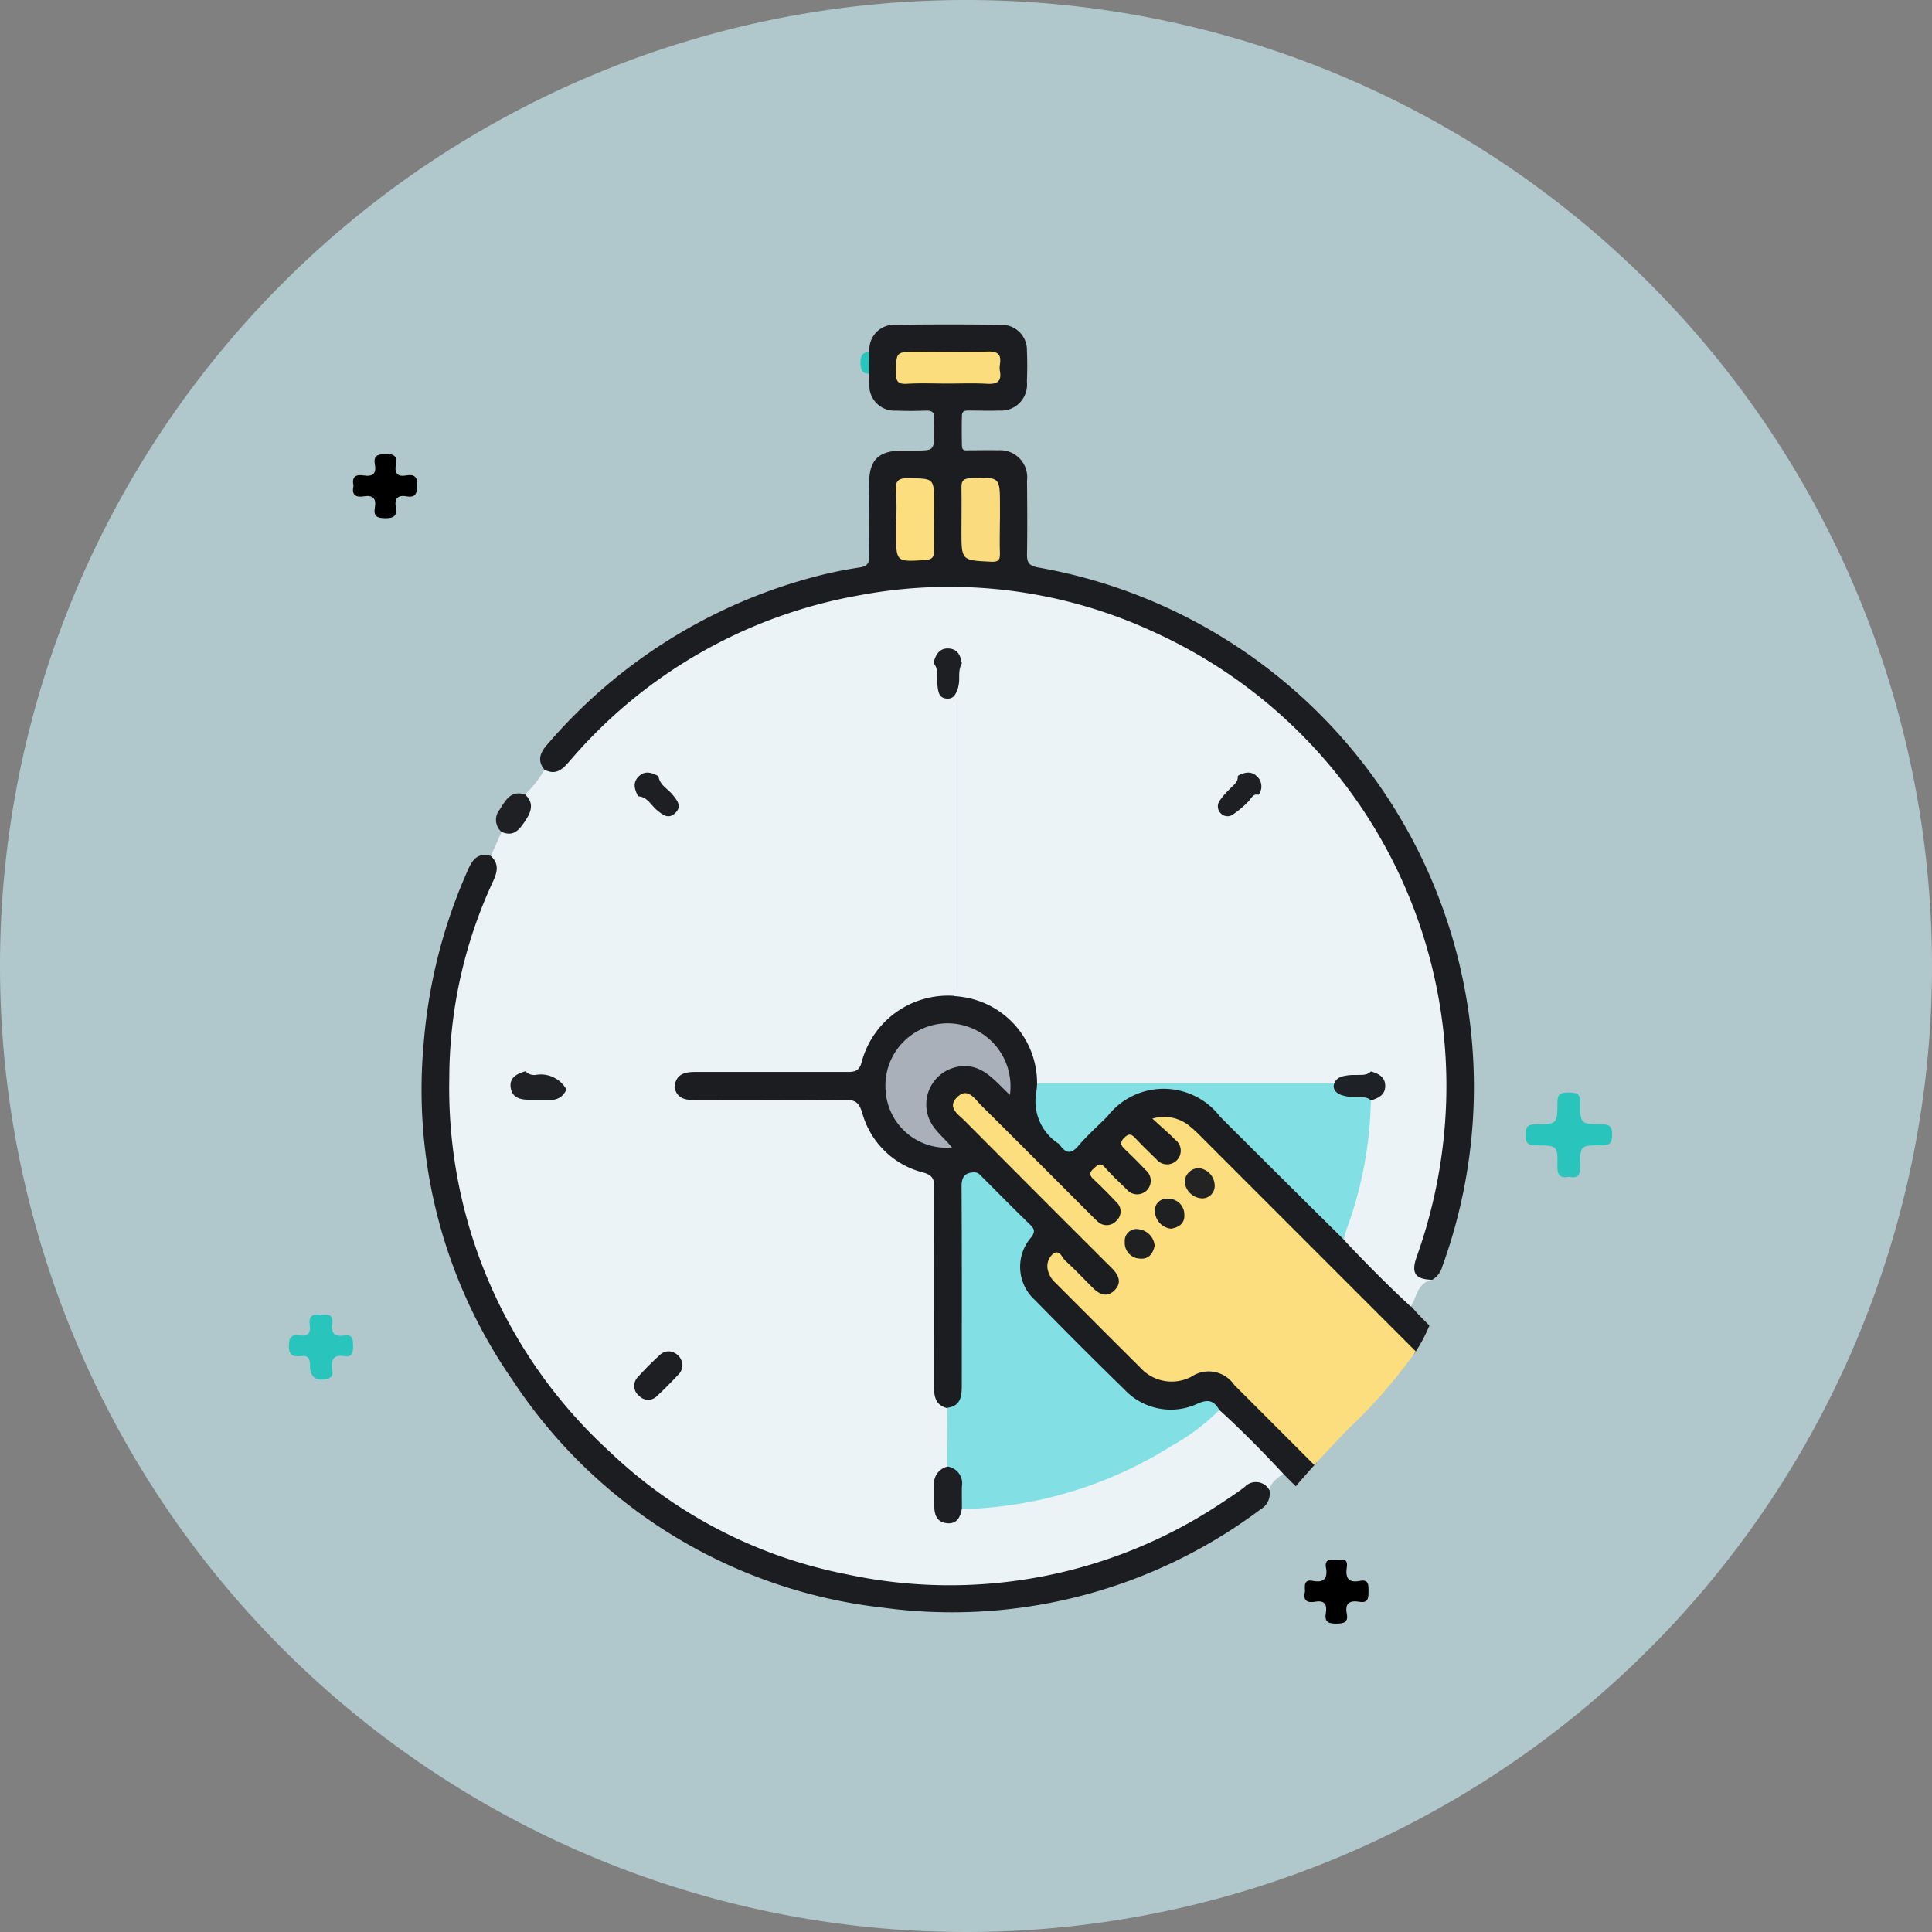 <svg xmlns="http://www.w3.org/2000/svg" xmlns:xlink="http://www.w3.org/1999/xlink" width="59.538" height="59.538" viewBox="0 0 59.538 59.538">
  <rect x="0" y="0" width="59.538" height="59.538" fill="#808080" stroke="none"/>
  <defs>
    <clipPath id="clip-path">
      <rect id="Rectángulo_37890" data-name="Rectángulo 37890" width="32.423" height="39.681" fill="none"/>
    </clipPath>
  </defs>
  <g id="Grupo_157921" data-name="Grupo 157921" transform="translate(-0.122 -0.013)">
    <path id="Trazado_127482" data-name="Trazado 127482" d="M29.769,0A29.769,29.769,0,1,1,0,29.769,29.769,29.769,0,0,1,29.769,0Z" transform="translate(0.122 0.013)" fill="#b0c8cb"/>
    <g id="Grupo_156595" data-name="Grupo 156595" transform="translate(9.021 10.224)">
      <path id="Trazado_127053" data-name="Trazado 127053" d="M14.667,122.237c.273.061.336-.068.334-.323-.007-.639,0-.65.665-.646.246,0,.323-.075.318-.318,0-.227-.046-.332-.308-.331-.663,0-.68-.011-.673-.673,0-.3-.144-.305-.366-.307s-.337.035-.337.3c0,.67-.014.682-.669.68-.253,0-.313.09-.314.326s.059.325.313.324c.668,0,.684.009.669.641-.007.294.1.379.368.328" transform="translate(24.796 -96.183)" fill="#29c4bb"/>
      <path id="Trazado_127054" data-name="Trazado 127054" d="M212.981,151.153c-.244-.047-.38.034-.34.311.034.232-.046.36-.3.321s-.343.053-.345.323.113.348.354.315.3.069.3.3c-.007.359.215.5.562.388.165-.052.129-.183.118-.287-.029-.284.036-.457.371-.4.259.044.275-.118.274-.317s-.008-.36-.271-.319c-.283.044-.417-.06-.37-.359s-.138-.3-.35-.273" transform="translate(-211.994 -120.843)" fill="#29c4bb"/>
      <path id="Trazado_127055" data-name="Trazado 127055" d="M207.47,68.616c-.063.273.062.366.317.323.277-.047.39.067.341.342s.068.33.326.332.366-.076.32-.335c-.049-.276.066-.389.34-.338s.309-.1.319-.334c.013-.28-.1-.353-.34-.311-.265.046-.364-.064-.319-.323s-.037-.348-.313-.338c-.244.009-.384.043-.332.322s-.069.384-.341.339c-.256-.043-.38.049-.317.321" transform="translate(-205.475 -63.854)" fill="#010000"/>
      <path id="Trazado_127056" data-name="Trazado 127056" d="M51.8,185.982c-.06.254.066.348.32.3.3-.054.369.1.326.353-.047.28.088.323.334.322s.361-.055.312-.308c-.065-.332.1-.414.388-.365s.28-.135.281-.336,0-.36-.269-.308c-.357.071-.448-.1-.4-.42s-.187-.218-.342-.227-.348-.031-.3.234c.059.328-.056.48-.4.413-.29-.056-.254.146-.246.34" transform="translate(-20.487 -147.133)" fill="#010000"/>
      <path id="Trazado_127057" data-name="Trazado 127057" d="M123.727,16.785c.068-.29-.092-.347-.33-.312s-.344-.065-.306-.309-.035-.354-.314-.348c-.257.005-.374.072-.33.336s-.079.359-.333.321c-.235-.035-.353.021-.354.308s.109.373.366.332.363.08.321.333c-.047.284.105.316.344.321.255.005.338-.091.3-.325-.041-.257.054-.374.322-.329s.373-.064.315-.329" transform="translate(-104.142 -15.817)" fill="#29c4bb"/>
    </g>
    <g id="Grupo_158049" data-name="Grupo 158049" transform="translate(13.122 10.013)">
      <g id="Grupo_158049-2" data-name="Grupo 158049" clip-path="url(#clip-path)">
        <path id="Trazado_131694" data-name="Trazado 131694" d="M41.65,76.5a.877.877,0,0,0,.421.3l.382.38q.318-.374.65-.736l-.979-.98-1.511-1.51a1.116,1.116,0,0,0-1.316-.269,1.414,1.414,0,0,1-1.712-.374c-.755-.775-1.528-1.532-2.292-2.3a1.4,1.4,0,0,1-.287-.346c-.085-.169-.134-.384.014-.5s.236.116.335.2c.3.264.546.579.859.824a.519.519,0,0,0,.715.006.5.5,0,0,0,.035-.677,2.151,2.151,0,0,0-.373-.436c-1.4-1.4-2.811-2.806-4.207-4.217-.153-.155-.509-.334-.262-.582s.457.089.627.255c.812.8,1.611,1.6,2.415,2.408.31.31.617.622.93.929.386.378.62.422.878.175s.2-.516-.155-.878c-.144-.147-.292-.289-.434-.437-.074-.078-.177-.163-.062-.276s.2-.034.286.045c.179.169.346.351.526.519.286.266.546.3.761.1.234-.212.223-.5-.039-.8-.144-.166-.31-.31-.459-.47-.08-.086-.226-.192-.121-.307s.213.034.3.109c.182.166.339.359.535.51a.51.51,0,0,0,.738.022c.226-.214.223-.47-.012-.769-.143-.181-.327-.329-.5-.531a1.213,1.213,0,0,1,.985.452q3.385,3.389,6.772,6.775a5.021,5.021,0,0,0,.479-.888l-.269-.269c-.105-.105-.2-.22-.3-.33a.961.961,0,0,0-.31-.422c-.574-.583-1.166-1.148-1.728-1.743-1.3-1.31-2.617-2.611-3.919-3.923a2.274,2.274,0,0,0-3.3.023c-.184.2-.384.391-.58.582-.772.754-.56.763-1.363-.008a.751.751,0,0,1-.238-.767,2.694,2.694,0,0,0-.374-2.05A2.784,2.784,0,0,0,31.375,62a2.731,2.731,0,0,0-2.323,1.835.626.626,0,0,1-.7.46c-1.013-.019-2.026-.008-3.039-.006-.466,0-.932-.018-1.4.009s-.664.229-.669.686c.181.423.564.435.935.437q2.113.014,4.227,0a.557.557,0,0,1,.612.412,2.764,2.764,0,0,0,1.711,1.713.574.574,0,0,1,.441.631c-.011,1.094,0,2.189,0,3.283,0,.862-.007,1.724,0,2.586,0,.345.079.658.459.788.359.049.527-.16.621-.464a2.191,2.191,0,0,0,.054-.652q0-2.81,0-5.62c0-.145-.039-.327.131-.4s.283.061.39.166c.41.4.813.811,1.22,1.216a.362.362,0,0,1,.066.476,1.562,1.562,0,0,0,.348,2.074c.82.824,1.658,1.63,2.46,2.471a2.218,2.218,0,0,0,2.523.663.46.46,0,0,1,.531.081c.574.535,1.114,1.105,1.673,1.654" transform="translate(-15.521 -41.377)" fill="#1c1d21"/>
        <path id="Trazado_131695" data-name="Trazado 131695" d="M26.041,49.448c.69.626,1.342,1.29,1.977,1.971-.187.13-.384.251-.428.5a.977.977,0,0,0-1.048.224,14.766,14.766,0,0,1-6.489,2.617,15.44,15.44,0,0,1-7.6-.737A15.477,15.477,0,0,1,2.345,41.518a14.953,14.953,0,0,1,1.095-8.11,1.69,1.69,0,0,0,.153-1.03l.333-.744a.83.83,0,0,0,.719-1.154,3.145,3.145,0,0,0,.6-.76,1.415,1.415,0,0,0,.926-.6,15.331,15.331,0,0,1,7.164-4.517,14.8,14.8,0,0,1,4.246-.644,15.546,15.546,0,0,1,6.635,1.479A15.414,15.414,0,0,1,33.03,37.6a14.86,14.86,0,0,1-.64,6.646c-.036.1-.07.207-.1.312-.172.565-.168.578.317.883-.461.08-.474.523-.664.823-.714-.661-1.4-1.353-2.065-2.061a.448.448,0,0,1-.012-.358,14.522,14.522,0,0,0,.77-3.848.319.319,0,0,1,.055-.108c.4-.459.4-.459-.031-.884a22.025,22.025,0,0,0-.348-2.384,12.806,12.806,0,0,0-2.641-5.388,1.837,1.837,0,0,1-.476-.7c.039-.539,0-.573-.634-.575a2.578,2.578,0,0,1-.595-.434,12.653,12.653,0,0,0-6.557-2.888c-.408-.056-.817-.066-1.224-.1a.324.324,0,0,1-.166-.111c-.333-.414-.383-.413-.711,0a.345.345,0,0,1-.092.08,10.9,10.9,0,0,1-1.259.125,13,13,0,0,0-6.9,3.178.676.676,0,0,1-.24.153.554.554,0,0,1-.161.011c-.449-.025-.5.021-.473.463a.635.635,0,0,1-.007.163c-.28.436-.637.813-.942,1.231a12.5,12.5,0,0,0-2.462,6.871.738.738,0,0,1-.06.319c-.123.177-.466.233-.361.529s.411.257.665.281a.925.925,0,0,0,.9-.372.728.728,0,0,1,.5-.142q1.166-.009,2.332,0c.189,0,.39-.006.506.194.082.371.366.392.668.392,1.533,0,3.067.009,4.6-.008.318,0,.423.1.516.4a2.609,2.609,0,0,0,1.876,1.838c.3.084.344.21.343.477-.01,2.04,0,4.081-.007,6.121,0,.312.049.577.405.663.216.341.091.72.117,1.081a2.631,2.631,0,0,1-.02.613.4.4,0,0,1-.136.242c-.426.353-.288.82-.217,1.247.048.29.3.319.509.091.073-.079.119-.183.227-.227a15.956,15.956,0,0,0,3.1-.512,12.871,12.871,0,0,0,4.292-2.15,1.288,1.288,0,0,1,.515-.32" transform="translate(-1.467 -15.999)" fill="#ebf3f6"/>
        <path id="Trazado_131696" data-name="Trazado 131696" d="M38.462,29.439c-.516-.013-.659-.2-.482-.7a15.681,15.681,0,0,0,.915-4.936A15.361,15.361,0,0,0,29.888,9.478,14.962,14.962,0,0,0,20.8,8.346,15.2,15.2,0,0,0,11.926,13.4c-.219.25-.427.527-.824.318-.222-.279-.14-.51.076-.76a16.34,16.34,0,0,1,8.359-5.213,12.872,12.872,0,0,1,1.286-.259c.223-.035.291-.127.288-.348-.012-.753-.008-1.507,0-2.26,0-.7.287-.983,1-.994.137,0,.274,0,.411,0,.59,0,.59,0,.59-.61,0-.123-.01-.248,0-.37.02-.207-.078-.257-.266-.25-.3.011-.6.013-.9,0a.773.773,0,0,1-.83-.818c-.014-.342-.015-.685,0-1.027a.764.764,0,0,1,.81-.8q1.622-.023,3.245,0a.777.777,0,0,1,.8.816c.016.314.011.63,0,.945a.8.8,0,0,1-.859.882c-.3.012-.6,0-.9,0-.11,0-.239-.01-.243.146-.009.315-.007.63,0,.945,0,.174.143.132.243.134.287,0,.576-.009.862,0a.834.834,0,0,1,.9.934c.007.753.013,1.507,0,2.26-.006.271.069.368.348.417A16.239,16.239,0,0,1,39.36,19.976a16.209,16.209,0,0,1-.586,9.048.683.683,0,0,1-.312.415" transform="translate(-7.325 0)" fill="#1c1d21"/>
        <path id="Trazado_131697" data-name="Trazado 131697" d="M2.126,49.223c.263.24.2.5.068.783A14.419,14.419,0,0,0,.846,56.044,15.167,15.167,0,0,0,5.778,67.571a14.653,14.653,0,0,0,7.293,3.783,15.1,15.1,0,0,0,11.642-2.24c.217-.143.434-.287.641-.444a.474.474,0,0,1,.769.1.564.564,0,0,1-.277.587,15.833,15.833,0,0,1-11.609,3.033A15.776,15.776,0,0,1,2.811,65.4,15.686,15.686,0,0,1,.057,54.988a16.3,16.3,0,0,1,1.379-5.371c.143-.322.325-.5.69-.395" transform="translate(0 -32.844)" fill="#1c1d21"/>
        <path id="Trazado_131698" data-name="Trazado 131698" d="M7.779,43.507c.3.275.19.545,0,.829s-.363.482-.724.325a.492.492,0,0,1-.053-.687c.182-.288.339-.6.772-.466" transform="translate(-4.602 -29.026)" fill="#1f2024"/>
        <path id="Trazado_131699" data-name="Trazado 131699" d="M61.493,81.553a16.239,16.239,0,0,0,2.019-2.328l-6.674-6.676a3.3,3.3,0,0,0-.336-.3,1.232,1.232,0,0,0-1.108-.2c.277.254.5.447.711.655a.422.422,0,1,1-.59.595c-.216-.21-.433-.419-.639-.639-.121-.13-.2-.171-.353-.017s-.09.244.034.361q.328.311.638.639a.419.419,0,1,1-.595.585c-.226-.219-.457-.435-.665-.67-.156-.177-.237-.072-.356.035-.135.122-.125.205,0,.325.24.223.472.457.7.7a.385.385,0,0,1,0,.585.4.4,0,0,1-.588,0c-.083-.071-.159-.151-.236-.229-1.113-1.113-2.223-2.23-3.342-3.338-.2-.2-.412-.565-.736-.247s.043.534.239.732q2.258,2.273,4.527,4.535c.2.2.325.437.09.678s-.471.134-.678-.072c-.281-.281-.553-.572-.847-.837-.1-.093-.169-.348-.367-.215a.5.5,0,0,0-.153.561.744.744,0,0,0,.22.34c.872.871,1.74,1.746,2.615,2.613A1.3,1.3,0,0,0,56.6,80a.955.955,0,0,1,1.32.26l2.464,2.464c.364-.4.736-.789,1.105-1.174" transform="translate(-32.881 -47.577)" fill="#fcde7f"/>
        <path id="Trazado_131700" data-name="Trazado 131700" d="M48.712,87.686l-.006-1.811c.429-.053.451-.365.451-.7,0-2.039.006-4.077-.007-6.116,0-.3.1-.428.385-.439.13-.005.193.086.269.162.484.483.963.972,1.455,1.447.145.14.163.225.032.4a1.38,1.38,0,0,0,.121,1.928c.91.928,1.826,1.85,2.758,2.756a1.953,1.953,0,0,0,2.268.429c.34-.147.5-.066.655.2a6.418,6.418,0,0,1-1.466,1.105,12.7,12.7,0,0,1-6.183,1.942c-.1,0-.191-.008-.287-.013a.388.388,0,0,1-.067-.269,1.252,1.252,0,0,0-.378-1.02" transform="translate(-32.518 -52.492)" fill="#82e0e4"/>
        <path id="Trazado_131701" data-name="Trazado 131701" d="M46.819,67c-.478-.447-.845-.958-1.523-.88a1.179,1.179,0,0,0-1,1.524c.125.412.476.648.738.975a1.876,1.876,0,0,1-2.045-1.744,1.921,1.921,0,0,1,1.935-2.082A1.941,1.941,0,0,1,46.819,67" transform="translate(-28.697 -43.258)" fill="#a9b0b9"/>
        <path id="Trazado_131702" data-name="Trazado 131702" d="M85.422,70.152c-.27-.008-.541-.009-.811-.026s-.484-.146-.471-.446c.012-.275.215-.393.473-.406s.541-.015.811-.021c.228.07.44.163.44.45s-.219.373-.442.449" transform="translate(-56.176 -46.237)" fill="#1e2125"/>
        <path id="Trazado_131703" data-name="Trazado 131703" d="M8.677,69.247c.242.007.484.015.725.02.355.007.563.157.536.541a.487.487,0,0,1-.512.315c-.2,0-.4,0-.607,0-.273,0-.538-.041-.592-.362s.189-.44.451-.516" transform="translate(-5.487 -46.232)" fill="#1f2125"/>
        <path id="Trazado_131704" data-name="Trazado 131704" d="M48.306,30.508c0,.274,0,.547-.012.821a.394.394,0,0,1-.405.426c-.286,0-.415-.183-.433-.446s-.016-.546-.023-.819c.066-.25.174-.472.477-.453.279.018.365.23.4.472" transform="translate(-31.668 -20.052)" fill="#1d1f23"/>
        <path id="Trazado_131705" data-name="Trazado 131705" d="M47.9,105.894a.523.523,0,0,1,.445.609c-.005.227,0,.454,0,.681-.045.258-.143.483-.453.457-.332-.028-.4-.276-.4-.559,0-.191.006-.382,0-.572a.536.536,0,0,1,.411-.615" transform="translate(-31.702 -70.7)" fill="#1e1f23"/>
        <path id="Trazado_131706" data-name="Trazado 131706" d="M21.188,95.629a.422.422,0,0,1-.117.3c-.216.226-.433.453-.664.664a.376.376,0,0,1-.552,0A.388.388,0,0,1,19.826,96a9.2,9.2,0,0,1,.663-.665.378.378,0,0,1,.454-.067.451.451,0,0,1,.245.357" transform="translate(-13.157 -63.576)" fill="#1e1f23"/>
        <path id="Trazado_131707" data-name="Trazado 131707" d="M20.463,41.659c.2.206.4.409.588.619a.42.42,0,1,1-.593.592c-.209-.192-.412-.392-.619-.588-.1-.2-.176-.4,0-.594.193-.208.408-.146.621-.03" transform="translate(-13.175 -27.742)" fill="#1d1f23"/>
        <path id="Trazado_131708" data-name="Trazado 131708" d="M74.786,42.235c-.224.219-.443.444-.674.656a.384.384,0,0,1-.584,0,.391.391,0,0,1,0-.587c.2-.224.412-.435.619-.652.2-.107.407-.166.6.024a.427.427,0,0,1,.042.559" transform="translate(-49.002 -27.743)" fill="#1d1f23"/>
        <path id="Trazado_131709" data-name="Trazado 131709" d="M45.568,3.492c-.424,0-.849-.019-1.272.007-.283.017-.336-.092-.332-.348.009-.639,0-.639.654-.639.725,0,1.451.017,2.175-.008.32-.011.421.1.374.4a.622.622,0,0,0,0,.2c.062.343-.105.412-.41.394-.4-.023-.793-.006-1.19-.006" transform="translate(-29.353 -1.671)" fill="#fbdd7e"/>
        <path id="Trazado_131710" data-name="Trazado 131710" d="M51.213,15.519c0,.341-.012.683,0,1.024.011.227-.076.268-.285.257-.9-.045-.9-.039-.9-.936,0-.45.008-.9,0-1.351-.005-.211.066-.278.281-.286.907-.038.906-.045.906.843v.451" transform="translate(-33.399 -9.49)" fill="#fadc7e"/>
        <path id="Trazado_131711" data-name="Trazado 131711" d="M43.962,15.542a8.45,8.45,0,0,0-.007-.9c-.037-.342.11-.4.412-.393.759.016.76,0,.76.778,0,.477-.01.955,0,1.431.006.218-.046.3-.285.315-.884.052-.883.062-.883-.823v-.409" transform="translate(-29.343 -9.513)" fill="#fcde7e"/>
        <path id="Trazado_131712" data-name="Trazado 131712" d="M71.153,78.217a.55.55,0,0,1,.5.494.384.384,0,0,1-.378.44.561.561,0,0,1-.542-.5.434.434,0,0,1,.423-.431" transform="translate(-47.223 -52.221)" fill="#232324"/>
        <path id="Trazado_131713" data-name="Trazado 131713" d="M68.48,81.991a.558.558,0,0,1-.5-.508.36.36,0,0,1,.4-.413.482.482,0,0,1,.505.486c.018.263-.153.39-.409.435" transform="translate(-45.388 -54.126)" fill="#1f2022"/>
        <path id="Trazado_131714" data-name="Trazado 131714" d="M66.1,84.379c-.055.257-.189.423-.451.4a.483.483,0,0,1-.471-.519.361.361,0,0,1,.428-.386.563.563,0,0,1,.494.51" transform="translate(-43.516 -55.993)" fill="#1f2022"/>
        <path id="Trazado_131715" data-name="Trazado 131715" d="M22.571,32.49c-.248-.023-.252-.242-.277-.432-.029-.221.062-.466-.121-.659A11.338,11.338,0,0,0,18.6,32,13.221,13.221,0,0,0,13.7,34.88c.033.274.282.385.432.57s.3.361.085.568-.392.05-.568-.093-.29-.406-.572-.422c-.3.355-.6.7-.882,1.073a12.563,12.563,0,0,0-2.593,7.4.362.362,0,0,0,.336.109.9.9,0,0,1,.925.452.433.433,0,0,1,.4-.139c.518.005,1.036-.01,1.553.006a5.489,5.489,0,0,1,1.381.058c.036-.4.309-.466.641-.465,1.56,0,3.12,0,4.681,0,.226,0,.365-.026.439-.289a2.752,2.752,0,0,1,2.855-2.056V32.409a.272.272,0,0,1-.24.081" transform="translate(-6.408 -20.963)" fill="#ebf3f6"/>
        <path id="Trazado_131716" data-name="Trazado 131716" d="M61.3,44.169a1.493,1.493,0,0,1,.441-.047c.159-.009.329.025.457-.111a10.8,10.8,0,0,0-.072-1.1,12.962,12.962,0,0,0-2.576-6.362,8.063,8.063,0,0,1-.817-1.063c-.176-.044-.219.124-.31.206a3.026,3.026,0,0,1-.463.392.286.286,0,0,1-.373-.011.3.3,0,0,1-.052-.4,2.267,2.267,0,0,1,.317-.367c.1-.117.262-.2.243-.4a13.558,13.558,0,0,0-4.323-2.665,11.233,11.233,0,0,0-4.184-.79c-.126.212-.045.454-.1.676a.711.711,0,0,1-.135.315v9.248a3.055,3.055,0,0,1,.321.037,2.68,2.68,0,0,1,2.236,2.657h9.157a.347.347,0,0,1,.234-.213" transform="translate(-32.951 -20.994)" fill="#ebf3f6"/>
        <path id="Trazado_131717" data-name="Trazado 131717" d="M66.341,70.733c-.132-.052-.249-.128-.245-.287a.269.269,0,0,1,.016-.074H56.955a2.34,2.34,0,0,1-.022.248,1.557,1.557,0,0,0,.672,1.6.309.309,0,0,1,.058.058c.18.249.34.28.562.018.274-.322.594-.606.894-.905a2.19,2.19,0,0,1,3.471,0q1.9,1.9,3.813,3.789c.03-.1.053-.21.089-.311a12.126,12.126,0,0,0,.749-3.975c-.133-.127-.3-.095-.461-.1a1.394,1.394,0,0,1-.439-.062" transform="translate(-37.995 -46.984)" fill="#82e0e4"/>
      </g>
    </g>
  </g>
</svg>
